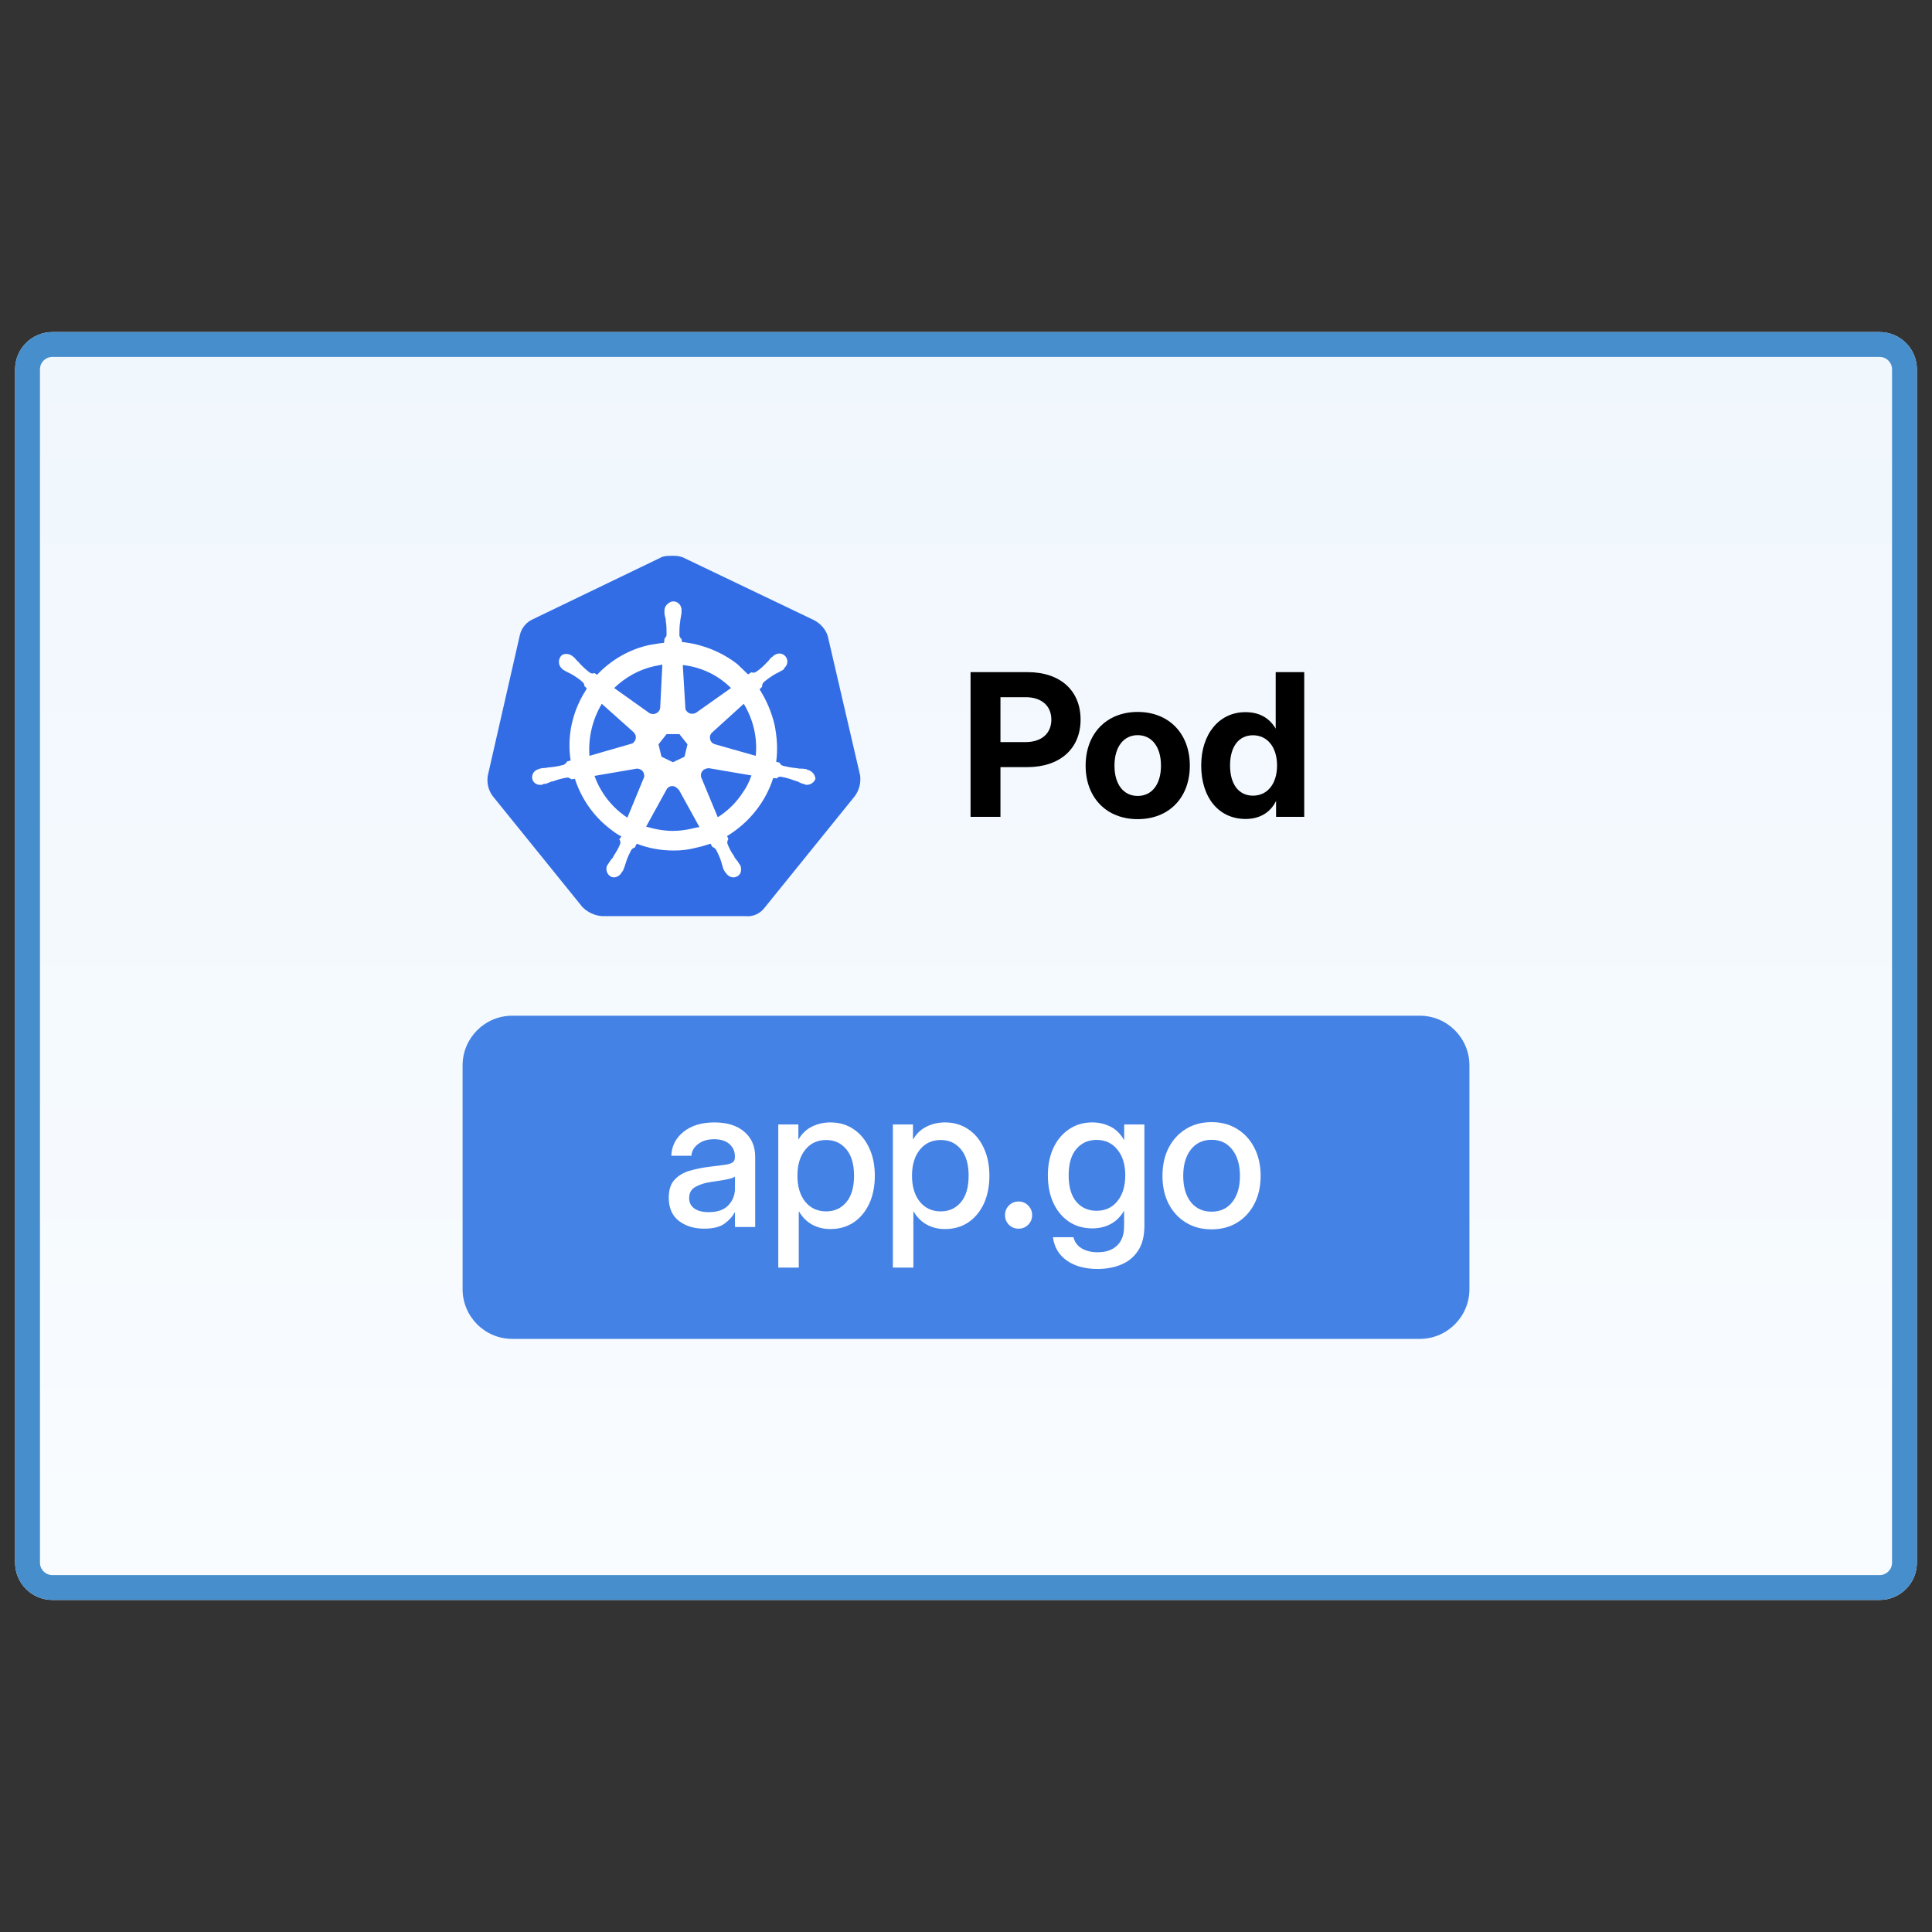 <svg width="128" height="128" viewBox="0 0 128 128" fill="none" xmlns="http://www.w3.org/2000/svg">
<rect x="0" y="0" width="128" height="128" fill="#333333" stroke="none"/>
<path d="M1 24.471C1 23.106 2.106 22 3.471 22H124.529C125.894 22 127 23.106 127 24.471V103.529C127 104.894 125.894 106 124.529 106H3.471C2.106 106 1 104.894 1 103.529V24.471Z" fill="url(#paint0_linear_215_10976)"/>
<path d="M124.529 104.353V106H3.471V104.353H124.529ZM125.353 103.529V24.471C125.353 24.016 124.984 23.647 124.529 23.647H3.471C3.016 23.647 2.647 24.016 2.647 24.471V103.529C2.647 103.984 3.016 104.353 3.471 104.353V106L3.344 105.997C2.038 105.931 1 104.851 1 103.529V24.471C1 23.106 2.106 22 3.471 22H124.529L124.656 22.003C125.962 22.069 127 23.149 127 24.471V103.529L126.997 103.656C126.933 104.92 125.92 105.933 124.656 105.997L124.529 106V104.353C124.984 104.353 125.353 103.984 125.353 103.529Z" fill="#478ECC"/>
<path d="M30.648 70.587C30.648 68.768 32.122 67.293 33.942 67.293H94.059C95.879 67.293 97.353 68.768 97.353 70.587V85.411C97.353 87.23 95.879 88.705 94.059 88.705H33.942C32.122 88.705 30.648 87.23 30.648 85.411V70.587Z" fill="#4482E6"/>
<path d="M80.271 81.447C79.624 81.447 79.055 81.297 78.566 80.996C78.077 80.696 77.695 80.28 77.421 79.748C77.151 79.216 77.016 78.603 77.016 77.908C77.016 77.205 77.151 76.587 77.421 76.055C77.695 75.519 78.077 75.101 78.566 74.801C79.055 74.496 79.624 74.344 80.271 74.344C80.919 74.344 81.485 74.496 81.97 74.801C82.459 75.101 82.838 75.519 83.109 76.055C83.383 76.587 83.52 77.205 83.52 77.908C83.52 78.603 83.383 79.216 83.109 79.748C82.838 80.28 82.459 80.696 81.97 80.996C81.485 81.297 80.919 81.447 80.271 81.447ZM80.271 80.276C80.855 80.276 81.313 80.061 81.648 79.632C81.983 79.203 82.15 78.629 82.15 77.908C82.15 77.179 81.98 76.598 81.641 76.165C81.307 75.731 80.85 75.515 80.271 75.515C79.692 75.515 79.233 75.731 78.894 76.165C78.56 76.593 78.392 77.175 78.392 77.908C78.392 78.633 78.56 79.21 78.894 79.639C79.229 80.063 79.688 80.276 80.271 80.276Z" fill="white"/>
<path d="M72.724 84.072C71.892 84.072 71.212 83.888 70.685 83.519C70.157 83.15 69.849 82.633 69.758 81.968H71.116C71.202 82.298 71.388 82.547 71.676 82.714C71.963 82.882 72.313 82.965 72.724 82.965C73.273 82.965 73.702 82.817 74.011 82.521C74.32 82.225 74.474 81.803 74.474 81.254V80.225H74.468C74.232 80.619 73.934 80.911 73.574 81.1C73.218 81.288 72.817 81.383 72.371 81.383C71.779 81.383 71.262 81.235 70.82 80.939C70.378 80.638 70.035 80.227 69.791 79.703C69.546 79.176 69.424 78.567 69.424 77.876C69.424 77.186 69.546 76.576 69.791 76.049C70.039 75.521 70.385 75.11 70.826 74.814C71.268 74.513 71.781 74.363 72.364 74.363C72.806 74.363 73.211 74.458 73.58 74.646C73.949 74.835 74.247 75.131 74.474 75.534H74.481V74.498H75.819V81.202C75.819 81.889 75.68 82.442 75.401 82.862C75.122 83.283 74.749 83.589 74.281 83.782C73.814 83.975 73.295 84.072 72.724 84.072ZM72.647 80.218C73.226 80.218 73.687 80.006 74.03 79.581C74.378 79.152 74.552 78.582 74.552 77.87C74.552 77.158 74.378 76.589 74.03 76.165C73.687 75.736 73.226 75.521 72.647 75.521C72.098 75.521 71.652 75.723 71.309 76.126C70.97 76.525 70.801 77.106 70.801 77.87C70.801 78.633 70.97 79.216 71.309 79.62C71.652 80.019 72.098 80.218 72.647 80.218Z" fill="white"/>
<path d="M67.48 81.403C67.231 81.403 67.019 81.317 66.843 81.146C66.672 80.97 66.586 80.755 66.586 80.502C66.586 80.254 66.672 80.041 66.843 79.865C67.019 79.689 67.231 79.602 67.48 79.602C67.733 79.602 67.946 79.689 68.117 79.865C68.293 80.041 68.381 80.254 68.381 80.502C68.381 80.755 68.293 80.97 68.117 81.146C67.946 81.317 67.733 81.403 67.48 81.403Z" fill="white"/>
<path d="M59.155 83.982V74.498H60.487V75.476H60.506C60.721 75.103 61.015 74.824 61.388 74.64C61.761 74.456 62.168 74.363 62.61 74.363C63.194 74.363 63.706 74.513 64.148 74.814C64.59 75.11 64.933 75.523 65.177 76.055C65.426 76.583 65.55 77.196 65.55 77.895C65.55 78.595 65.428 79.21 65.184 79.742C64.939 80.269 64.596 80.683 64.154 80.984C63.713 81.28 63.196 81.428 62.604 81.428C62.162 81.428 61.763 81.331 61.407 81.138C61.051 80.945 60.759 80.656 60.532 80.269H60.513V83.982H59.155ZM62.327 80.257C62.876 80.257 63.32 80.055 63.659 79.652C64.002 79.249 64.174 78.663 64.174 77.895C64.174 77.128 64.002 76.542 63.659 76.139C63.32 75.731 62.876 75.528 62.327 75.528C61.748 75.528 61.285 75.744 60.937 76.178C60.594 76.606 60.423 77.179 60.423 77.895C60.423 78.608 60.594 79.18 60.937 79.613C61.285 80.042 61.748 80.257 62.327 80.257Z" fill="white"/>
<path d="M51.563 83.982V74.498H52.895V75.476H52.915C53.129 75.103 53.423 74.824 53.796 74.64C54.169 74.456 54.577 74.363 55.018 74.363C55.602 74.363 56.114 74.513 56.556 74.814C56.998 75.11 57.341 75.523 57.586 76.055C57.834 76.583 57.959 77.196 57.959 77.895C57.959 78.595 57.837 79.21 57.592 79.742C57.347 80.269 57.004 80.683 56.563 80.984C56.121 81.28 55.604 81.428 55.012 81.428C54.57 81.428 54.171 81.331 53.815 81.138C53.459 80.945 53.168 80.656 52.94 80.269H52.921V83.982H51.563ZM54.735 80.257C55.284 80.257 55.728 80.055 56.067 79.652C56.41 79.249 56.582 78.663 56.582 77.895C56.582 77.128 56.41 76.542 56.067 76.139C55.728 75.731 55.284 75.528 54.735 75.528C54.156 75.528 53.693 75.744 53.346 76.178C53.002 76.606 52.831 77.179 52.831 77.895C52.831 78.608 53.002 79.18 53.346 79.613C53.693 80.042 54.156 80.257 54.735 80.257Z" fill="white"/>
<path d="M46.661 81.402C45.984 81.402 45.422 81.23 44.976 80.887C44.53 80.54 44.307 80.027 44.307 79.35C44.307 78.835 44.433 78.44 44.686 78.166C44.944 77.887 45.276 77.687 45.684 77.567C46.095 77.447 46.531 77.359 46.989 77.303C47.414 77.252 47.751 77.209 48 77.175C48.248 77.141 48.424 77.089 48.527 77.02C48.635 76.952 48.688 76.834 48.688 76.667V76.609C48.688 76.278 48.568 76.008 48.328 75.798C48.088 75.584 47.751 75.476 47.318 75.476C46.885 75.476 46.531 75.581 46.256 75.792C45.982 75.998 45.831 76.257 45.806 76.57H44.474C44.504 75.922 44.776 75.393 45.291 74.981C45.806 74.569 46.488 74.363 47.337 74.363C48.173 74.363 48.832 74.569 49.312 74.981C49.792 75.393 50.033 75.944 50.033 76.634V81.293H48.694V80.327H48.669C48.527 80.602 48.302 80.851 47.993 81.074C47.689 81.293 47.245 81.402 46.661 81.402ZM46.938 80.308C47.539 80.308 47.98 80.154 48.263 79.845C48.551 79.532 48.694 79.167 48.694 78.751V77.953C48.604 78.026 48.401 78.093 48.083 78.153C47.766 78.209 47.427 78.262 47.067 78.314C46.694 78.369 46.365 78.475 46.082 78.629C45.799 78.783 45.658 79.032 45.658 79.375C45.658 79.667 45.771 79.896 45.999 80.064C46.23 80.227 46.544 80.308 46.938 80.308Z" fill="white"/>
<path d="M54.839 42.134C54.698 41.682 54.359 41.315 53.935 41.089L45.319 36.964C45.093 36.851 44.839 36.822 44.612 36.822C44.386 36.822 44.132 36.822 43.906 36.879L35.29 41.032C35.078 41.129 34.891 41.274 34.743 41.455C34.596 41.637 34.493 41.85 34.441 42.077L32.321 51.373C32.28 51.608 32.286 51.849 32.339 52.082C32.392 52.315 32.492 52.535 32.632 52.729L38.594 60.103C38.933 60.442 39.413 60.669 39.893 60.696H49.386C49.895 60.753 50.375 60.526 50.686 60.103L56.647 52.729C56.926 52.335 57.047 51.851 56.986 51.373L54.839 42.134V42.134Z" fill="#326DE6"/>
<path d="M53.516 51.008C53.487 51.008 53.459 51.008 53.459 50.98C53.459 50.952 53.402 50.953 53.345 50.953C53.232 50.924 53.119 50.924 53.006 50.924C52.948 50.929 52.89 50.919 52.836 50.896H52.808C52.483 50.867 52.162 50.81 51.847 50.727C51.802 50.709 51.761 50.683 51.727 50.649C51.693 50.615 51.667 50.574 51.65 50.529L51.424 50.472C51.537 49.653 51.48 48.805 51.31 47.986C51.111 47.165 50.777 46.382 50.322 45.669L50.492 45.5V45.472C50.492 45.387 50.521 45.274 50.577 45.217C50.831 44.992 51.086 44.822 51.368 44.652L51.538 44.567C51.651 44.51 51.735 44.454 51.848 44.398C51.877 44.369 51.905 44.369 51.933 44.341C51.962 44.313 51.933 44.313 51.933 44.284C52.187 44.086 52.244 43.747 52.046 43.494C51.998 43.435 51.938 43.387 51.87 43.353C51.801 43.319 51.727 43.299 51.651 43.296C51.507 43.3 51.369 43.349 51.255 43.437V43.437L51.227 43.466C51.199 43.494 51.17 43.522 51.142 43.522C51.057 43.607 50.972 43.692 50.916 43.776C50.888 43.833 50.831 43.861 50.803 43.889C50.595 44.126 50.358 44.334 50.097 44.511C50.04 44.539 49.984 44.568 49.927 44.568C49.899 44.568 49.842 44.568 49.814 44.539H49.786L49.56 44.68C49.334 44.454 49.08 44.228 48.854 44.002C47.808 43.183 46.509 42.675 45.181 42.533L45.152 42.307V42.336C45.068 42.279 45.039 42.194 45.011 42.109C45.011 41.799 45.011 41.488 45.068 41.149V41.12C45.068 41.064 45.096 41.008 45.096 40.951C45.124 40.838 45.124 40.725 45.152 40.612V40.443C45.181 40.16 44.955 39.877 44.672 39.849C44.503 39.821 44.333 39.906 44.192 40.047C44.139 40.098 44.097 40.16 44.067 40.228C44.038 40.296 44.023 40.369 44.022 40.443V40.443V40.584C44.022 40.697 44.05 40.81 44.079 40.923C44.102 40.976 44.111 41.034 44.107 41.093V41.12C44.163 41.431 44.163 41.741 44.163 42.079C44.134 42.164 44.106 42.249 44.021 42.305V42.362L43.993 42.588C43.682 42.616 43.371 42.673 43.032 42.73C41.705 43.013 40.49 43.718 39.557 44.707L39.388 44.594H39.359C39.331 44.594 39.303 44.623 39.246 44.623C39.19 44.623 39.134 44.594 39.077 44.566C38.822 44.371 38.586 44.154 38.371 43.916V43.916C38.343 43.86 38.286 43.831 38.258 43.803C38.173 43.718 38.116 43.634 38.032 43.549C38.004 43.52 37.975 43.52 37.947 43.492L37.919 43.464C37.805 43.376 37.667 43.327 37.523 43.323C37.354 43.323 37.212 43.379 37.127 43.52C37.047 43.644 37.015 43.792 37.036 43.937C37.056 44.083 37.129 44.216 37.241 44.312C37.244 44.312 37.248 44.312 37.252 44.314C37.255 44.315 37.258 44.317 37.261 44.32C37.263 44.322 37.266 44.325 37.267 44.329C37.268 44.332 37.269 44.336 37.269 44.34C37.269 44.34 37.325 44.397 37.354 44.397C37.454 44.459 37.558 44.515 37.664 44.566L37.836 44.651C38.118 44.821 38.401 44.991 38.626 45.217C38.683 45.274 38.74 45.387 38.711 45.472V45.443L38.881 45.613C38.852 45.669 38.824 45.698 38.796 45.754C37.92 47.138 37.553 48.776 37.807 50.387L37.581 50.443C37.581 50.447 37.58 50.451 37.579 50.454C37.577 50.458 37.575 50.461 37.572 50.463C37.57 50.466 37.567 50.468 37.563 50.469C37.56 50.471 37.556 50.472 37.552 50.471C37.524 50.556 37.44 50.613 37.355 50.669C37.041 50.755 36.72 50.812 36.395 50.839V50.839C36.337 50.834 36.279 50.844 36.226 50.867C36.113 50.867 36 50.895 35.887 50.895C35.858 50.895 35.83 50.924 35.774 50.924C35.745 50.924 35.745 50.924 35.717 50.952C35.644 50.964 35.574 50.99 35.512 51.029C35.449 51.069 35.395 51.12 35.353 51.181C35.31 51.241 35.281 51.31 35.265 51.382C35.25 51.454 35.249 51.529 35.264 51.602V51.602C35.32 51.856 35.575 52.026 35.829 51.997C35.878 52.002 35.927 51.992 35.971 51.969V51.969C35.999 51.969 35.999 51.969 35.999 51.941C35.999 51.912 36.084 51.941 36.112 51.941C36.225 51.912 36.338 51.856 36.423 51.828C36.479 51.799 36.536 51.771 36.592 51.771H36.62C36.922 51.657 37.234 51.572 37.553 51.517H37.581C37.664 51.515 37.746 51.545 37.807 51.602C37.811 51.602 37.814 51.602 37.818 51.604C37.821 51.605 37.825 51.607 37.827 51.61C37.83 51.612 37.832 51.616 37.833 51.619C37.835 51.623 37.835 51.626 37.835 51.63V51.63L38.089 51.602C38.513 52.901 39.304 54.06 40.406 54.907C40.661 55.105 40.886 55.275 41.169 55.416L41.028 55.614C41.028 55.617 41.029 55.621 41.03 55.624C41.031 55.628 41.033 55.631 41.036 55.634C41.039 55.636 41.042 55.638 41.045 55.64C41.049 55.641 41.052 55.642 41.056 55.642C41.112 55.727 41.112 55.84 41.084 55.925C40.971 56.208 40.801 56.49 40.632 56.744V56.772C40.604 56.829 40.576 56.857 40.519 56.914C40.463 56.97 40.406 57.083 40.321 57.197C40.293 57.225 40.293 57.253 40.265 57.281C40.265 57.285 40.264 57.289 40.263 57.292C40.262 57.296 40.26 57.299 40.257 57.301C40.254 57.304 40.251 57.306 40.248 57.307C40.244 57.309 40.24 57.309 40.237 57.309C40.096 57.592 40.209 57.931 40.463 58.072C40.524 58.104 40.592 58.123 40.661 58.129C40.886 58.129 41.084 57.988 41.197 57.79C41.197 57.786 41.198 57.782 41.199 57.779C41.201 57.776 41.203 57.772 41.205 57.77C41.208 57.767 41.211 57.765 41.215 57.764C41.218 57.762 41.222 57.761 41.225 57.762C41.225 57.733 41.254 57.705 41.282 57.677C41.31 57.564 41.367 57.479 41.395 57.366L41.452 57.197C41.536 56.886 41.678 56.603 41.819 56.321C41.873 56.241 41.953 56.181 42.045 56.151C42.073 56.151 42.073 56.151 42.073 56.123L42.186 55.897C42.977 56.208 43.797 56.349 44.644 56.349C45.159 56.352 45.672 56.286 46.169 56.151C46.48 56.094 46.791 55.981 47.073 55.896L47.186 56.094C47.214 56.094 47.214 56.094 47.214 56.122C47.306 56.152 47.386 56.212 47.44 56.292C47.581 56.575 47.723 56.858 47.807 57.166V57.194L47.864 57.364C47.892 57.477 47.921 57.59 47.977 57.675C48.005 57.703 48.005 57.731 48.033 57.76C48.033 57.763 48.034 57.767 48.035 57.77C48.037 57.774 48.039 57.777 48.042 57.78C48.044 57.782 48.047 57.784 48.051 57.786C48.054 57.787 48.058 57.788 48.062 57.788V57.788C48.175 57.987 48.373 58.129 48.599 58.129C48.684 58.129 48.74 58.1 48.825 58.072C48.938 58.016 49.051 57.903 49.08 57.761C49.113 57.62 49.103 57.473 49.051 57.337V57.337C49.051 57.334 49.051 57.33 49.049 57.327C49.048 57.323 49.046 57.32 49.043 57.317C49.041 57.315 49.038 57.313 49.034 57.311C49.031 57.31 49.027 57.309 49.023 57.309C49.023 57.281 48.995 57.253 48.967 57.224C48.917 57.12 48.85 57.024 48.769 56.942C48.74 56.885 48.712 56.857 48.656 56.8V56.744C48.458 56.49 48.317 56.207 48.204 55.925C48.175 55.84 48.175 55.727 48.232 55.642C48.232 55.638 48.233 55.634 48.234 55.631C48.236 55.627 48.238 55.624 48.24 55.622C48.243 55.619 48.246 55.617 48.249 55.616C48.253 55.614 48.257 55.614 48.26 55.614V55.614L48.175 55.388C49.616 54.512 50.718 53.156 51.227 51.545L51.453 51.573C51.457 51.573 51.46 51.573 51.464 51.571C51.467 51.57 51.47 51.568 51.473 51.565C51.476 51.563 51.478 51.559 51.479 51.556C51.48 51.553 51.481 51.549 51.481 51.545C51.542 51.489 51.624 51.458 51.707 51.46H51.735C52.044 51.515 52.347 51.6 52.639 51.715H52.668C52.724 51.743 52.781 51.771 52.837 51.771C52.95 51.828 53.035 51.884 53.148 51.912C53.176 51.912 53.205 51.941 53.261 51.941C53.289 51.941 53.289 51.941 53.318 51.969C53.361 51.992 53.41 52.002 53.459 51.997C53.582 51.995 53.702 51.957 53.803 51.886C53.904 51.816 53.981 51.717 54.025 51.602C54.013 51.462 53.958 51.329 53.867 51.223C53.775 51.116 53.653 51.041 53.516 51.008H53.516ZM45.35 50.134L44.587 50.501L43.825 50.134L43.627 49.314L44.163 48.635H45.011L45.548 49.313L45.35 50.134ZM49.956 48.297C50.091 48.88 50.13 49.482 50.069 50.077L47.384 49.313C47.13 49.257 46.989 49.002 47.045 48.747C47.066 48.673 47.105 48.605 47.158 48.55L49.277 46.628C49.59 47.145 49.819 47.708 49.956 48.296V48.297ZM48.43 45.584L46.113 47.223C45.915 47.336 45.633 47.308 45.492 47.11C45.464 47.085 45.442 47.055 45.428 47.021C45.413 46.986 45.406 46.95 45.407 46.912L45.237 44.059C46.48 44.2 47.582 44.737 48.43 45.584V45.584ZM43.316 44.143L43.882 44.031L43.741 46.856C43.741 47.11 43.514 47.308 43.26 47.308C43.175 47.308 43.119 47.279 43.034 47.251L40.689 45.584C41.423 44.877 42.327 44.368 43.316 44.143V44.143ZM39.87 46.63L41.96 48.494C42.158 48.664 42.186 48.946 42.017 49.144C41.96 49.229 41.904 49.257 41.791 49.286L39.05 50.076C38.967 48.87 39.252 47.668 39.869 46.629L39.87 46.63ZM39.389 51.404L42.186 50.924C42.412 50.924 42.638 51.065 42.666 51.291C42.695 51.376 42.695 51.489 42.638 51.574L41.565 54.173C40.575 53.523 39.784 52.534 39.389 51.404ZM45.802 54.907C45.407 54.992 45.011 55.049 44.587 55.049C43.994 55.049 43.373 54.935 42.807 54.766L44.192 52.251C44.333 52.082 44.559 52.025 44.758 52.138C44.84 52.196 44.916 52.262 44.984 52.336L46.34 54.794C46.159 54.821 45.979 54.859 45.802 54.907V54.907ZM49.249 52.449C48.818 53.134 48.239 53.714 47.554 54.144L46.452 51.489C46.395 51.263 46.508 51.037 46.706 50.952C46.791 50.924 46.876 50.895 46.961 50.895L49.786 51.376C49.645 51.771 49.475 52.138 49.249 52.449H49.249Z" fill="white"/>
<path d="M82.523 54.259C80.748 54.259 79.583 52.844 79.583 50.714C79.583 48.63 80.773 47.182 82.51 47.182C83.392 47.182 84.074 47.529 84.511 48.263H84.518V44.531H86.409V54.118H84.543V53.075H84.537C84.145 53.867 83.418 54.259 82.523 54.259ZM83.012 52.715C83.971 52.715 84.608 51.93 84.608 50.714C84.608 49.505 83.971 48.713 83.012 48.713C82.092 48.713 81.494 49.44 81.494 50.714C81.494 51.988 82.092 52.715 83.012 52.715Z" fill="black"/>
<path d="M75.374 54.271C73.316 54.271 71.926 52.855 71.926 50.726C71.926 48.596 73.316 47.168 75.374 47.168C77.44 47.168 78.829 48.596 78.829 50.726C78.829 52.855 77.44 54.271 75.374 54.271ZM75.374 52.733C76.301 52.733 76.918 51.987 76.918 50.726C76.918 49.458 76.294 48.706 75.374 48.706C74.461 48.706 73.837 49.458 73.837 50.726C73.837 51.987 74.454 52.733 75.374 52.733Z" fill="black"/>
<path d="M64.302 54.118V44.531H68.085C70.24 44.531 71.591 45.747 71.591 47.677C71.591 49.608 70.214 50.824 68.059 50.824H66.283V54.118H64.302ZM66.283 49.164H67.956C69.005 49.164 69.655 48.591 69.655 47.677C69.655 46.764 69.005 46.191 67.956 46.191H66.283V49.164Z" fill="black"/>
<defs>
<linearGradient id="paint0_linear_215_10976" x1="64" y1="22" x2="64" y2="106" gradientUnits="userSpaceOnUse">
<stop stop-color="#F0F7FD"/>
<stop offset="1" stop-color="#F9FCFF"/>
</linearGradient>
</defs>
</svg>
